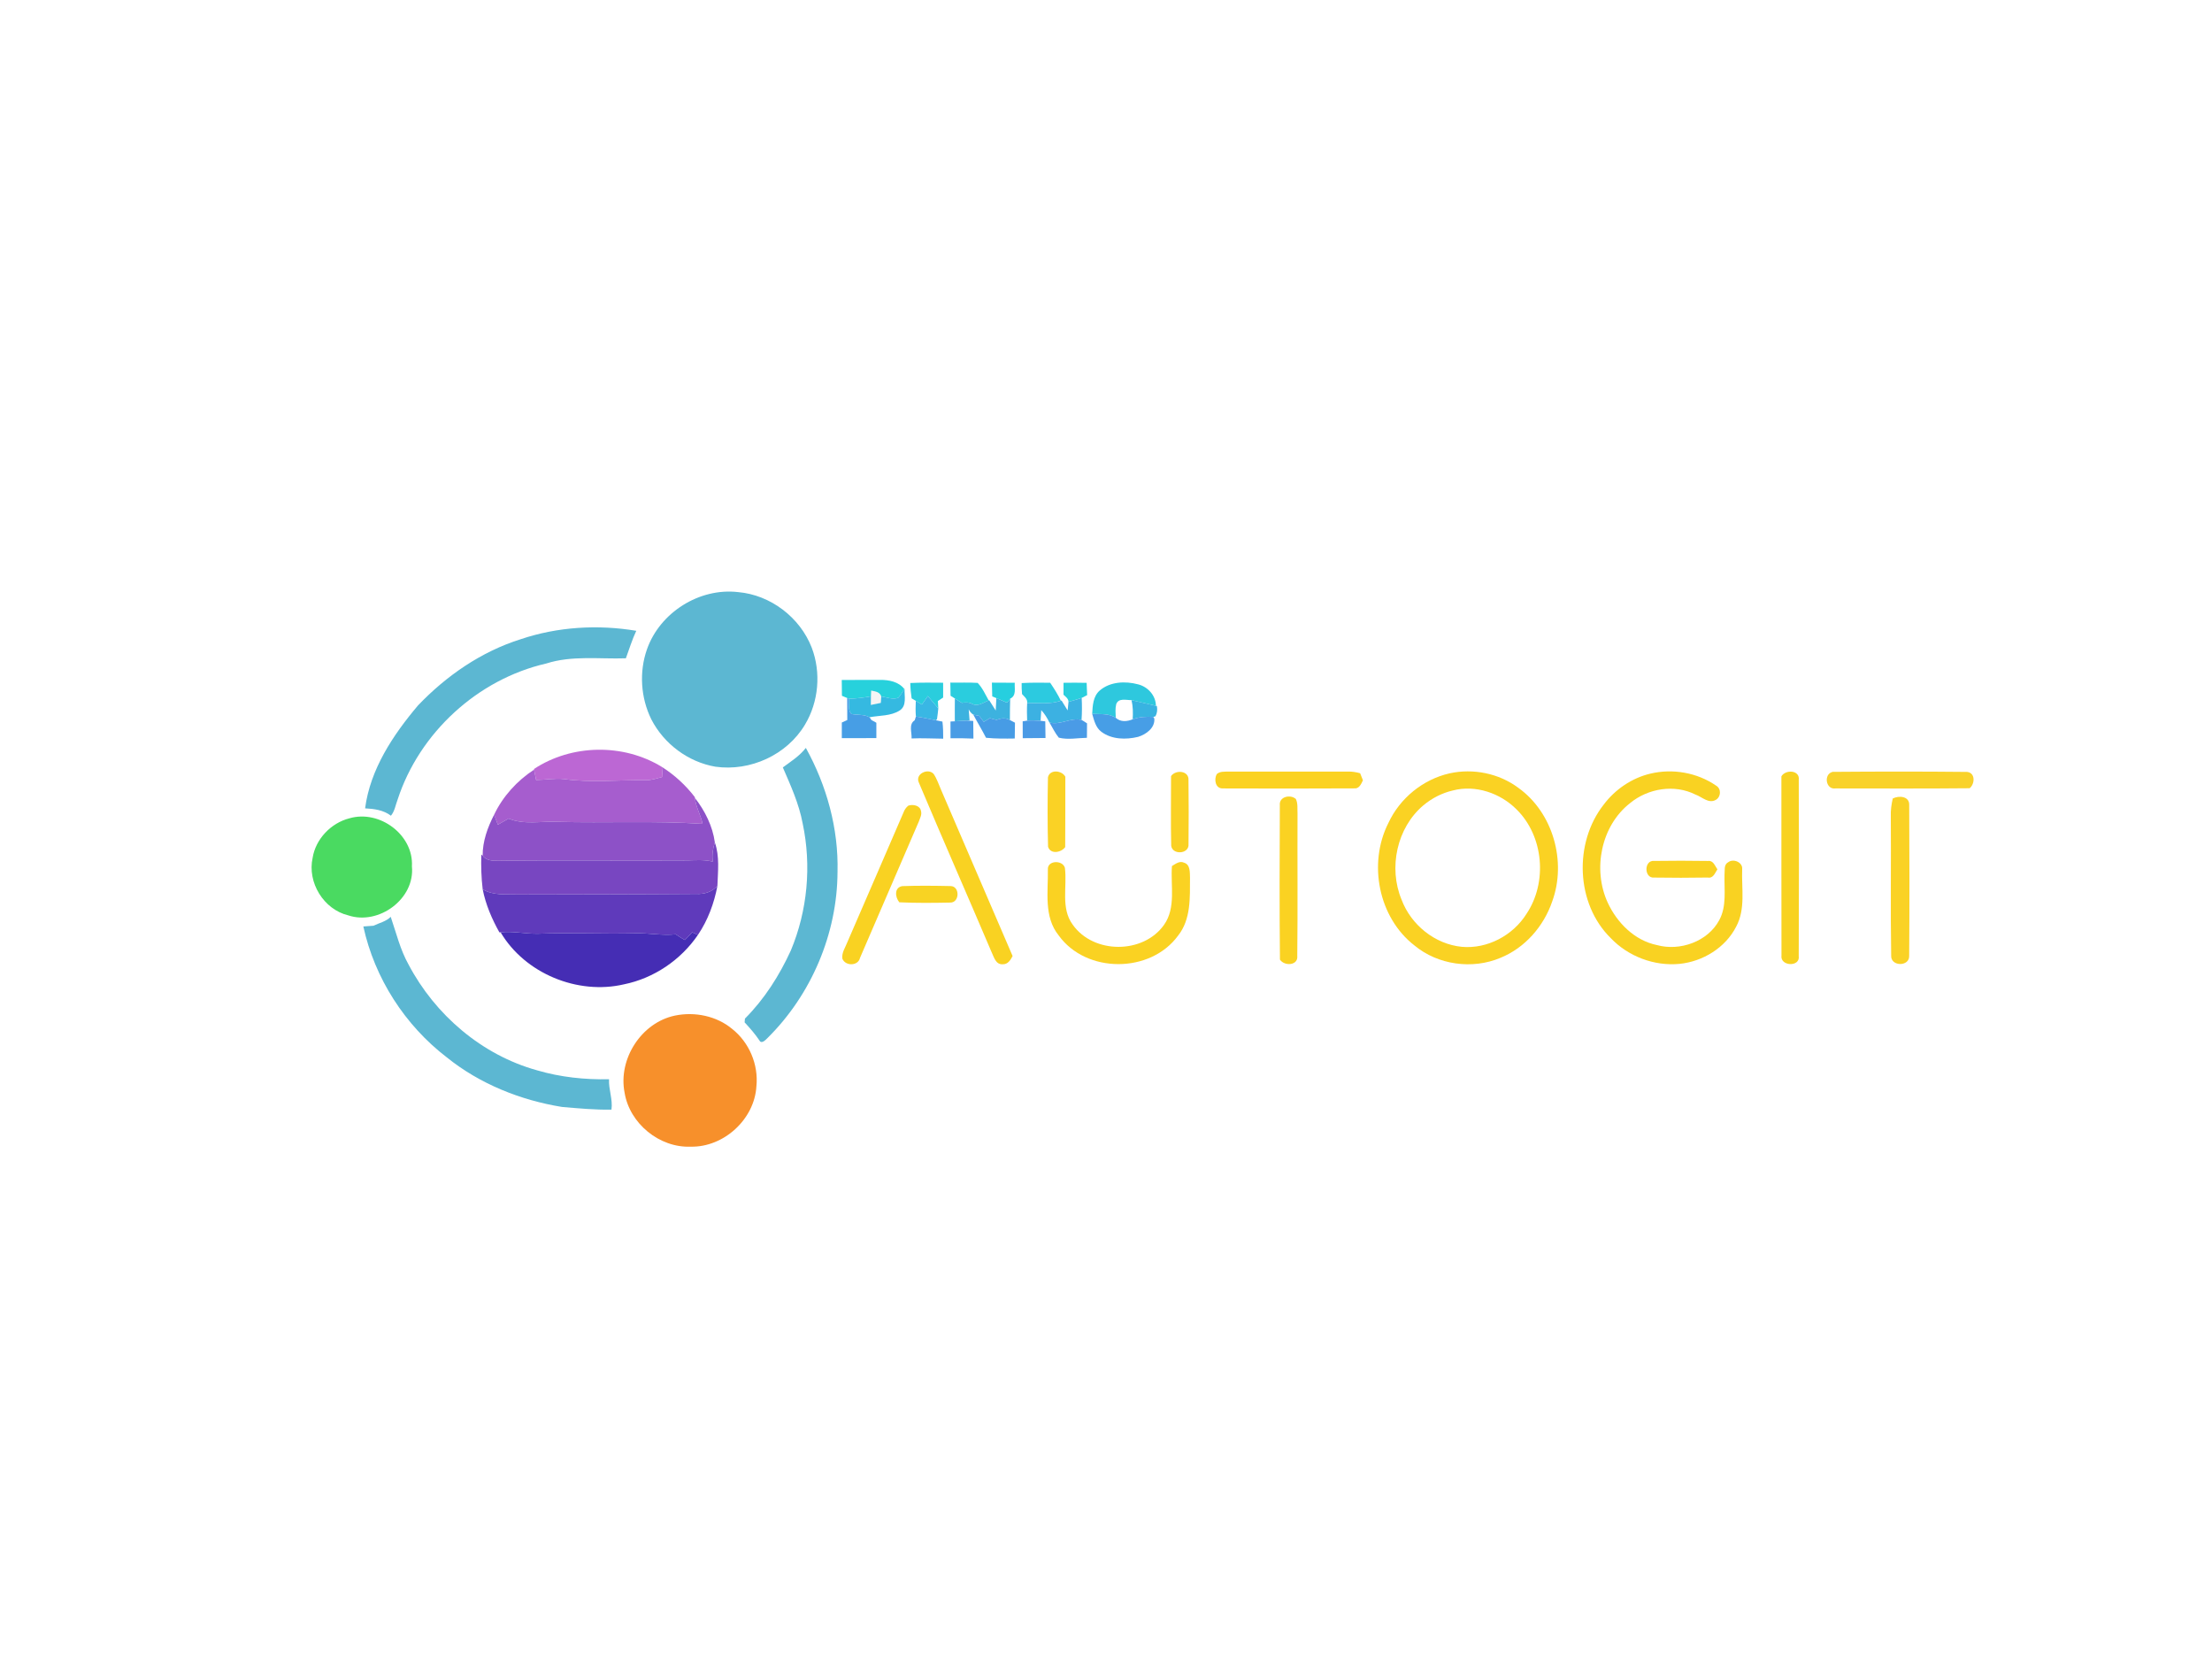 <svg width="802" height="602" xmlns="http://www.w3.org/2000/svg">
 <!-- Created with Method Draw - http://github.com/duopixel/Method-Draw/ -->

 <g>
  <title>background</title>
  <rect fill="none" id="canvas_background" height="604" width="804" y="-1" x="-1"/>
  <g display="none" overflow="visible" y="0" x="0" height="100%" width="100%" id="canvasGrid">
   <rect fill="url(#gridpattern)" stroke-width="0" height="600" width="800"/>
  </g>
 </g>
 <g>
  <title>Layer 1</title>
  <g stroke="null" id="svg_128">
   <g stroke="null" transform="matrix(1.01,0,0,1.01,-4357.675,-3820.194) " id="svg_80">
    <path stroke="null" stroke-width="0" id="svg_82" d="m4546.791,4015.382c4.65,-13.18 18.79,-22.1 32.69,-20.49c11.66,1.01 22.23,9.08 26.45,19.96c3.4,8.92 2.49,19.39 -2.41,27.58c-6.49,10.91 -19.65,16.89 -32.17,15.13c-9.78,-1.68 -18.46,-8.17 -23,-16.97c-3.83,-7.75 -4.44,-17.05 -1.56,-25.21z" fill="#5cb7d2"/>
    <path stroke="null" stroke-width="0" id="svg_83" d="m4501.421,4011.812c13.29,-4.49 27.73,-5.33 41.52,-3.03c-1.51,3.19 -2.51,6.58 -3.74,9.87c-9.44,0.33 -19.33,-1.1 -28.58,1.87c-24.6,5.64 -45.51,24.82 -53.34,48.8c-0.76,1.95 -1.03,4.17 -2.42,5.83c-2.67,-2.03 -6.02,-2.48 -9.27,-2.64c1.83,-14.02 10.03,-26.34 18.98,-36.93c10.18,-10.66 22.72,-19.33 36.85,-23.77z" fill="#5cb7d2"/>
    <path stroke="null" stroke-width="0" id="svg_84" d="m4595.551,4057.812c2.91,-2.14 6.03,-4.11 8.26,-7c7.51,13.56 11.77,29 11.37,44.54c-0.09,22.13 -9.39,44.03 -25.12,59.58c-0.66,0.66 -2.19,2.33 -2.93,0.86c-1.56,-2.32 -3.4,-4.42 -5.3,-6.47c0.03,-0.34 0.09,-1.01 0.12,-1.35c6.99,-7 12.36,-15.47 16.47,-24.44c5.99,-14.31 7.47,-30.48 4.24,-45.65c-1.31,-7.04 -4.29,-13.55 -7.11,-20.07z" fill="#5cb7d2"/>
    <path stroke="null" stroke-width="0" id="svg_85" d="m4448.601,4114.642c2.08,-1.02 4.51,-1.5 6.19,-3.2c1.97,5.76 3.4,11.78 6.4,17.13c9.54,18.07 26.31,32.47 46.12,37.96c8.37,2.47 17.14,3.39 25.85,3.21c-0.19,3.68 1.4,7.23 0.87,10.91c-5.92,0.1 -11.82,-0.46 -17.71,-0.96c-14.94,-2.42 -29.53,-8.24 -41.37,-17.78c-15.07,-11.54 -25.95,-28.45 -29.99,-47.01c1.21,-0.09 2.42,-0.18 3.64,-0.26z" fill="#5cb7d2"/>
   </g>
   <g stroke="null" transform="matrix(1.01,0,0,1.01,-4357.675,-3820.194) " id="svg_79">
    <path stroke="null" stroke-width="0" id="svg_86" d="m4616.701,4026.432c4.59,-0.03 9.18,-0.04 13.78,-0.03c3.14,-0.03 6.65,0.64 8.69,3.28c-0.7,1.07 -1.34,2.18 -2.18,3.14c-1.99,0.75 -4.12,-0.19 -6.1,-0.47c-0.5,-1.66 -2.19,-1.82 -3.64,-2.12c-0.02,0.52 -0.06,1.56 -0.08,2.08c-2.6,0.46 -5.23,0.79 -7.87,0.86c-0.17,-0.06 -0.49,-0.2 -0.65,-0.27c-0.47,-0.2 -1.42,-0.6 -1.89,-0.79c-0.03,-1.9 -0.05,-3.79 -0.06,-5.68z" fill="#27d1dc"/>
   </g>
   <g stroke="null" transform="matrix(1.01,0,0,1.01,-4357.675,-3820.194) " id="svg_78">
    <path stroke="null" stroke-width="0" id="svg_87" d="m4641.301,4027.522c3.93,-0.19 7.86,-0.13 11.79,-0.1c0.01,1.77 0.01,3.54 0.01,5.32c-0.47,0.31 -1.42,0.93 -1.9,1.24c0.04,0.67 0.12,2 0.16,2.67c-1.26,-1.48 -2.51,-2.96 -3.75,-4.45c-0.72,1.01 -1.44,2.02 -2.15,3.04c-0.55,-0.33 -1.64,-0.99 -2.18,-1.32c-0.38,-0.22 -1.13,-0.67 -1.5,-0.89c-0.27,-1.83 -0.45,-3.67 -0.48,-5.51z" fill="#2acddd"/>
   </g>
   <g stroke="null" transform="matrix(1.01,0,0,1.01,-4357.675,-3820.194) " id="svg_77">
    <path stroke="null" stroke-width="0" id="svg_88" d="m4655.681,4027.372c3.27,0.08 6.54,-0.11 9.8,0.11c1.75,1.8 2.75,4.15 3.98,6.3c-1.82,0.66 -3.82,2.27 -5.8,1.3c-1.2,-0.69 -2.55,-0.66 -3.87,-0.44c-0.84,-0.52 -1.67,-1.04 -2.49,-1.57c-0.39,-0.25 -1.15,-0.74 -1.54,-0.98c-0.03,-1.58 -0.06,-3.15 -0.08,-4.72z" fill="#2acdde"/>
   </g>
   <g stroke="null" transform="matrix(1.01,0,0,1.01,-4357.675,-3820.194) " id="svg_76">
    <path stroke="null" stroke-width="0" id="svg_89" d="m4670.601,4027.392c2.73,0 5.46,0.01 8.2,0.04c-0.13,2.03 0.67,4.61 -1.64,5.71c-0.38,0.47 -0.76,0.95 -1.12,1.44c-1.28,-0.55 -2.56,-1.11 -3.84,-1.64c-0.37,-0.16 -1.11,-0.47 -1.48,-0.62c-0.06,-1.65 -0.1,-3.29 -0.12,-4.93z" fill="#26cfdf"/>
   </g>
   <g stroke="null" transform="matrix(1.01,0,0,1.01,-4357.675,-3820.194) " id="svg_75">
    <path stroke="null" stroke-width="0" id="svg_90" d="m4681.281,4027.542c3.41,-0.18 6.82,-0.17 10.24,-0.11c1.4,2.07 2.75,4.19 3.84,6.45c-3.89,1.34 -8.07,0.78 -12.1,0.81c0.17,-1.47 -1.02,-2.25 -1.84,-3.2c-0.12,-1.32 -0.17,-2.64 -0.14,-3.95z" fill="#2ccae0"/>
   </g>
   <g stroke="null" transform="matrix(1.01,0,0,1.01,-4357.675,-3820.194) " id="svg_74">
    <path stroke="null" stroke-width="0" id="svg_91" d="m4696.311,4027.442c2.76,-0.06 5.53,-0.04 8.3,0.02c0.05,1.47 0.11,2.94 0.18,4.41c-0.65,0.37 -1.3,0.7 -1.96,1.01c-1.57,0.52 -3.15,0.96 -4.73,1.39c-0.04,-1.18 -1.04,-1.82 -1.8,-2.55c0,-1.43 0,-2.86 0.01,-4.28z" fill="#2acfdd"/>
   </g>
   <g stroke="null" transform="matrix(1.01,0,0,1.01,-4357.675,-3820.194) " id="svg_73">
    <path stroke="null" stroke-width="0" id="svg_92" d="m4709.291,4030.232c3.71,-3.22 9.19,-3.46 13.76,-2.24c3.53,0.87 6.38,3.99 6.43,7.71c-2.93,-0.63 -5.83,-1.42 -8.76,-2.03c-1.86,0.01 -4.7,-0.88 -5.5,1.47c-0.39,1.59 -0.22,3.25 -0.16,4.87c-2.5,-1.68 -5.62,-1.23 -8.46,-1.42c0.17,-2.95 0.3,-6.25 2.69,-8.36z" fill="#2ec8de"/>
   </g>
   <g stroke="null" transform="matrix(1.01,0,0,1.01,-4357.675,-3820.194) " id="svg_72">
    <path stroke="null" stroke-width="0" id="svg_93" d="m4639.171,4029.682l0.08,-0.13c-0.13,2.61 0.9,6.09 -1.73,7.82c-3.2,2.06 -7.23,1.75 -10.84,2.44c-1.98,-1.12 -4.35,-0.72 -6.49,-1.17c-1.46,-1.45 -0.65,-3.66 -0.89,-5.47c2.64,-0.07 5.27,-0.4 7.87,-0.86c-0.01,0.77 -0.02,2.32 -0.03,3.09c1.19,-0.24 2.39,-0.49 3.59,-0.74c0.04,-0.57 0.12,-1.73 0.16,-2.31c1.98,0.28 4.11,1.22 6.1,0.47c0.84,-0.96 1.48,-2.07 2.18,-3.14z" fill="#35b9e1"/>
   </g>
   <g stroke="null" transform="matrix(1.01,0,0,1.01,-4357.675,-3820.194) " id="svg_71">
    <path stroke="null" stroke-width="0" id="svg_94" d="m4627.251,4030.232c1.45,0.3 3.14,0.46 3.64,2.12c-0.04,0.58 -0.12,1.74 -0.16,2.31c-1.2,0.25 -2.4,0.5 -3.59,0.74c0.01,-0.77 0.02,-2.32 0.03,-3.09c0.02,-0.52 0.06,-1.56 0.08,-2.08z" opacity="0.04" fill="#030709"/>
   </g>
   <g stroke="null" transform="matrix(1.01,0,0,1.01,-4357.675,-3820.194) " id="svg_70">
    <path stroke="null" stroke-width="0" id="svg_95" d="m4618.651,4032.902c0.16,0.07 0.48,0.21 0.65,0.27c0.24,1.81 -0.57,4.02 0.89,5.47c2.14,0.45 4.51,0.05 6.49,1.17l0.68,1c0.44,0.24 1.32,0.73 1.76,0.97c-0.01,1.83 -0.01,3.66 0,5.5c-4.13,0.04 -8.27,0.03 -12.4,0.02c0,-1.87 0,-3.74 0,-5.6c0.49,-0.23 1.47,-0.67 1.96,-0.89c-0.03,-2.64 -0.04,-5.27 -0.03,-7.91z" fill="#479ee5"/>
   </g>
   <g stroke="null" transform="matrix(1.01,0,0,1.01,-4357.675,-3820.194) " id="svg_69">
    <path stroke="null" stroke-width="0" id="svg_96" d="m4645.461,4035.242c0.71,-1.02 1.43,-2.03 2.15,-3.04c1.24,1.49 2.49,2.97 3.75,4.45c-0.12,1.28 -0.28,2.55 -0.47,3.83l-0.37,0.42c-2.4,-0.46 -4.78,-1.05 -7.21,-1.34c-0.15,-1.88 -0.12,-3.76 -0.03,-5.64c0.54,0.33 1.63,0.99 2.18,1.32z" fill="#39b7e4"/>
   </g>
   <g stroke="null" transform="matrix(1.01,0,0,1.01,-4357.675,-3820.194) " id="svg_68">
    <path stroke="null" stroke-width="0" id="svg_97" d="m4676.041,4034.582c0.36,-0.49 0.74,-0.97 1.12,-1.44c-0.11,2.55 -0.08,5.11 -0.1,7.67c-1.53,-0.9 -3.22,-0.67 -4.8,-0.05c-0.81,-0.2 -1.61,-0.41 -2.4,-0.61c-0.73,0.43 -1.45,0.87 -2.17,1.31c-0.55,-0.72 -1.1,-1.43 -1.65,-2.15c-0.53,-0.11 -1.59,-0.33 -2.12,-0.44c-0.72,-0.46 -1.27,-1.09 -1.65,-1.91c0.11,1.32 0.22,2.65 0.31,3.97l-0.86,0.08c-1.48,0.09 -2.96,0.17 -4.43,0.25c-0.01,-2.73 -0.03,-5.46 0.01,-8.19c0.82,0.53 1.65,1.05 2.49,1.57c1.32,-0.22 2.67,-0.25 3.87,0.44c1.98,0.97 3.98,-0.64 5.8,-1.3l0.17,-0.08c0.78,1.23 1.56,2.46 2.34,3.7c0.07,-1.49 0.15,-2.98 0.23,-4.46c1.28,0.53 2.56,1.09 3.84,1.64z" fill="#3db2df"/>
   </g>
   <g stroke="null" transform="matrix(1.01,0,0,1.01,-4357.675,-3820.194) " id="svg_67">
    <path stroke="null" stroke-width="0" id="svg_98" d="m4695.361,4033.882l0.24,-0.07c0.73,1.18 1.47,2.36 2.19,3.55c0.08,-0.77 0.23,-2.31 0.31,-3.09c1.58,-0.43 3.16,-0.87 4.73,-1.39c0.13,2.62 0.14,5.25 -0.05,7.88c-3.96,-0.91 -7.56,1.97 -11.52,0.94c-0.8,-1.6 -1.72,-3.14 -2.94,-4.44c-0.1,1.27 -0.18,2.54 -0.25,3.82c-1.61,-0.13 -3.22,-0.18 -4.82,-0.05c-0.08,-2.11 -0.11,-4.23 0.01,-6.34c4.03,-0.03 8.21,0.53 12.1,-0.81z" fill="#3cb1e2"/>
   </g>
   <g stroke="null" transform="matrix(1.01,0,0,1.01,-4357.675,-3820.194) " id="svg_66">
    <path stroke="null" stroke-width="0" id="svg_99" d="m4720.721,4033.672c2.93,0.61 5.83,1.4 8.76,2.03l0.34,0.08c0.25,1.38 0.09,2.61 -0.51,3.68l-0.74,0.23c-2.52,-0.16 -5.06,-0.03 -7.44,0.86c0.16,-2.3 0.12,-4.62 -0.41,-6.88z" fill="#38b3e1"/>
   </g>
   <g stroke="null" transform="matrix(1.01,0,0,1.01,-4357.675,-3820.194) " id="svg_65">
    <path stroke="null" stroke-width="0" id="svg_100" d="m4663.921,4038.872c0.53,0.11 1.59,0.33 2.12,0.44c0.55,0.72 1.1,1.43 1.65,2.15c0.72,-0.44 1.44,-0.88 2.17,-1.31c0.79,0.2 1.59,0.41 2.4,0.61c1.58,-0.62 3.27,-0.85 4.8,0.05c0.46,0.24 1.37,0.71 1.82,0.95c-0.05,1.89 -0.07,3.78 -0.08,5.68c-3.44,0.05 -6.89,0.09 -10.31,-0.26c-1.43,-2.82 -3.1,-5.51 -4.57,-8.31z" fill="#479ce5"/>
   </g>
   <g stroke="null" transform="matrix(1.01,0,0,1.01,-4357.675,-3820.194) " id="svg_64">
    <path stroke="null" stroke-width="0" id="svg_101" d="m4706.601,4038.592c2.84,0.19 5.96,-0.26 8.46,1.42c1.75,1.58 4.01,1.37 6.07,0.54c2.38,-0.89 4.92,-1.02 7.44,-0.86l0.33,0.59c0.3,3.36 -2.94,5.68 -5.82,6.57c-4.37,1.06 -9.49,0.97 -13.21,-1.84c-2.03,-1.52 -2.6,-4.13 -3.27,-6.42z" fill="#479ee6"/>
   </g>
   <g stroke="null" transform="matrix(1.01,0,0,1.01,-4357.675,-3820.194) " id="svg_63">
    <path stroke="null" stroke-width="0" id="svg_102" d="m4643.311,4039.562c2.43,0.29 4.81,0.88 7.21,1.34c0.58,0.12 1.74,0.35 2.32,0.47c0.25,2.03 0.29,4.08 0.28,6.13c-3.79,-0.02 -7.58,-0.26 -11.36,-0.08c0.15,-2.2 -1.13,-5.08 1.13,-6.53c0.11,-0.33 0.31,-1 0.42,-1.33z" fill="#489de4"/>
   </g>
   <g stroke="null" transform="matrix(1.01,0,0,1.01,-4357.675,-3820.194) " id="svg_62">
    <path stroke="null" stroke-width="0" id="svg_103" d="m4683.251,4041.032c1.6,-0.13 3.21,-0.08 4.82,0.05c0.42,0.06 1.27,0.16 1.69,0.21c0.01,1.99 0.04,3.98 0.08,5.97c-2.73,0.05 -5.45,0.06 -8.17,0.07c-0.02,-2.02 -0.02,-4.04 -0.02,-6.06c0.4,-0.06 1.2,-0.18 1.6,-0.24z" fill="#4a9ae5"/>
   </g>
   <g stroke="null" transform="matrix(1.01,0,0,1.01,-4357.675,-3820.194) " id="svg_61">
    <path stroke="null" stroke-width="0" id="svg_104" d="m4691.261,4041.702c3.96,1.03 7.56,-1.85 11.52,-0.94c0.67,0.38 1.32,0.8 1.97,1.24c-0.03,1.73 -0.04,3.46 -0.04,5.19c-3.35,0.05 -6.84,0.78 -10.1,-0.05c-1.36,-1.66 -2.25,-3.63 -3.35,-5.44z" fill="#4a9be6"/>
   </g>
   <g stroke="null" transform="matrix(1.01,0,0,1.01,-4357.675,-3820.194) " id="svg_60">
    <path stroke="null" stroke-width="0" id="svg_105" d="m4655.731,4041.342c0.39,-0.02 1.17,-0.06 1.56,-0.08c1.47,-0.08 2.95,-0.16 4.43,-0.25c0.54,0.03 1.64,0.09 2.18,0.12c0.04,2.11 0.07,4.23 0.07,6.34c-2.74,-0.11 -5.49,-0.17 -8.23,-0.13c0,-2 -0.01,-4 -0.01,-6z" fill="#4a9ce5"/>
   </g>
   <g stroke="null" transform="matrix(1.01,0,0,1.01,-4357.675,-3820.194) " id="svg_59">
    <path stroke="null" stroke-width="0" id="svg_106" d="m4506.201,4058.392c13.56,-8.94 32.08,-9.25 45.93,-0.75c0.09,1.18 0.18,2.37 0.27,3.56c-1.91,0.5 -3.8,1.16 -5.79,1.21c-9.88,-0.16 -19.82,0.98 -29.65,-0.42c-3.33,-0.35 -6.65,0.3 -9.98,0.34c-0.24,-1.24 -0.49,-2.48 -0.74,-3.71l-0.04,-0.23z" fill="#bc67d4"/>
   </g>
   <g stroke="null" transform="matrix(1.01,0,0,1.01,-4357.675,-3820.194) " id="svg_58">
    <path stroke="null" stroke-width="0" id="svg_107" d="m4552.131,4057.642c4.55,2.88 8.56,6.57 11.83,10.84l0.05,0.32c0.28,3.26 2.11,6.08 2.71,9.27c-17.38,-1.16 -34.81,-0.24 -52.22,-0.73c-5.8,-0.26 -11.84,1.15 -17.39,-1.17c-1.29,0.72 -2.58,1.46 -3.86,2.21c-0.46,-1.2 -0.92,-2.4 -1.34,-3.6c3.11,-6.56 8.26,-12.21 14.33,-16.16c0.25,1.23 0.5,2.47 0.74,3.71c3.33,-0.04 6.65,-0.69 9.98,-0.34c9.83,1.4 19.77,0.26 29.65,0.42c1.99,-0.05 3.88,-0.71 5.79,-1.21c-0.09,-1.19 -0.18,-2.38 -0.27,-3.56z" fill="#a65dce"/>
   </g>
   <g stroke="null" transform="matrix(1.01,0,0,1.01,-4357.675,-3820.194) " id="svg_57">
    <path stroke="null" stroke-width="0" id="svg_108" d="m4644.381,4063.272c-1.47,-3.13 3.31,-5.35 5.31,-3.11c1.17,1.74 1.81,3.76 2.65,5.67c8.55,19.91 17.13,39.8 25.69,59.69c-0.76,1.44 -1.69,3.02 -3.57,2.95c-2.47,0.14 -3.08,-2.47 -3.92,-4.22c-8.66,-20.35 -17.58,-40.6 -26.16,-60.98z" fill="#f9d222"/>
    <path stroke="null" stroke-width="0" id="svg_109" d="m4906.971,4060.052c7.99,-1.92 16.82,-0.38 23.6,4.3c1.95,1.12 1.78,4.12 -0.17,5.15c-2.57,1.41 -4.91,-1.13 -7.24,-1.94c-7.55,-3.8 -17.03,-2.23 -23.46,3.06c-10.46,8.16 -13.51,23.79 -8.06,35.68c3.34,7.25 9.65,13.63 17.68,15.28c8.25,2.28 18.31,-1.25 22.41,-9c2.67,-4.98 1.73,-10.77 1.86,-16.18c0.18,-1.48 -0.34,-3.65 1.26,-4.5c1.82,-1.5 5.32,-0.08 5.08,2.41c-0.27,6.87 1.27,14.29 -2.14,20.63c-3.86,7.59 -11.96,12.55 -20.34,13.39c-9.05,0.88 -18.42,-2.65 -24.68,-9.23c-12.6,-12.34 -13.33,-34.21 -2.55,-47.93c4.11,-5.46 10.08,-9.54 16.75,-11.12z" fill="#f9d222"/>
    <path stroke="null" stroke-width="0" id="svg_110" d="m4640.571,4071.552c1.63,-0.59 4.28,-0.1 4.57,1.92c0.4,1.29 -0.36,2.56 -0.77,3.76c-7.06,16.31 -14.07,32.63 -21.12,48.95c-0.67,2.99 -5.29,3.01 -6.34,0.26c-0.28,-2.13 1.07,-3.98 1.79,-5.88c6.77,-15.54 13.46,-31.11 20.2,-46.66c0.35,-0.93 0.9,-1.72 1.67,-2.35z" fill="#f9d222"/>
   </g>
   <g stroke="null" transform="matrix(1.01,0,0,1.01,-4357.675,-3820.194) " id="svg_56">
    <path stroke="null" stroke-width="0" id="svg_111" d="m4690.721,4061.362c0.66,-2.94 4.98,-2.53 6.24,-0.21c-0.04,8.42 0.04,16.85 -0.05,25.28c-1.48,1.98 -5.26,2.68 -6.15,-0.13c-0.23,-8.3 -0.2,-16.64 -0.04,-24.94z" fill="#fad225"/>
    <path stroke="null" stroke-width="0" id="svg_112" d="m4993.991,4068.972c2.19,-1.12 6.03,-0.87 5.9,2.37c0.1,18 0.13,36.02 -0.01,54.02c0.24,4.06 -6.71,4 -6.46,-0.06c-0.28,-16.63 0,-33.27 -0.13,-49.9c-0.09,-2.17 0.22,-4.32 0.7,-6.43z" fill="#fad225"/>
   </g>
   <g stroke="null" transform="matrix(1.01,0,0,1.01,-4357.675,-3820.194) " id="svg_55">
    <path stroke="null" stroke-width="0" id="svg_113" d="m4734.911,4060.932c1.69,-2.4 6.5,-1.98 6.26,1.48c0.1,7.65 0.09,15.3 0.01,22.95c0.29,3.55 -5.69,3.99 -6.21,0.63c-0.21,-8.35 -0.04,-16.71 -0.06,-25.06z" fill="#fad123"/>
   </g>
   <g stroke="null" transform="matrix(1.01,0,0,1.01,-4357.675,-3820.194) " id="svg_54">
    <path stroke="null" stroke-width="0" id="svg_114" d="m4751.301,4060.242c1.13,-1.07 2.75,-0.87 4.19,-0.93c14.34,0.02 28.68,0.02 43.02,0c1.44,-0.04 2.87,0.22 4.27,0.59c0.32,0.84 0.66,1.69 1.01,2.54c-0.64,1.33 -1.35,3.12 -3.18,2.9c-15.73,0.1 -31.46,0.06 -47.18,0.02c-2.63,0.03 -3.15,-3.25 -2.13,-5.12z" fill="#fbd221"/>
   </g>
   <g stroke="null" transform="matrix(1.01,0,0,1.01,-4357.675,-3820.194) " id="svg_53">
    <path stroke="null" stroke-width="0" id="svg_115" d="m4834.921,4059.942c8.46,-1.86 17.68,0 24.64,5.19c12.49,8.91 17.41,26.5 12.18,40.79c-3.04,8.91 -9.77,16.66 -18.56,20.23c-10.07,4.27 -22.43,2.58 -30.87,-4.41c-12.97,-10.04 -16.74,-29.47 -9.39,-43.96c4.12,-8.9 12.42,-15.68 22,-17.84m1.12,6.16c-3.88,0.9 -7.52,2.78 -10.57,5.34c-9.53,8.05 -12.57,22.43 -7.81,33.84c3.4,9.05 11.96,15.99 21.65,16.93c9.14,0.82 18.36,-4.1 23.2,-11.84c7.57,-11.31 6.19,-27.84 -3.55,-37.46c-5.83,-5.88 -14.8,-8.96 -22.92,-6.81z" fill="#fad223"/>
   </g>
   <g stroke="null" transform="matrix(1.01,0,0,1.01,-4357.675,-3820.194) " id="svg_52">
    <path stroke="null" stroke-width="0" id="svg_116" d="m4954.011,4061.022c1.49,-2.56 6.74,-2.27 6.23,1.3c0.09,21.05 0.1,42.12 -0.01,63.17c0.63,4.07 -6.74,3.75 -6.19,-0.17c-0.07,-21.43 0,-42.87 -0.03,-64.3z" fill="#f8d220"/>
   </g>
   <g stroke="null" transform="matrix(1.01,0,0,1.01,-4357.675,-3820.194) " id="svg_51">
    <path stroke="null" stroke-width="0" id="svg_117" d="m4973.411,4065.362c-3.51,0.52 -4.34,-5.19 -1,-5.95c16.08,-0.13 32.17,-0.15 48.25,0.02c3.01,0.29 2.86,4.28 0.93,5.86c-16.06,0.17 -32.12,0.07 -48.18,0.07z" fill="#f9d22a"/>
   </g>
   <g stroke="null" transform="matrix(1.01,0,0,1.01,-4357.675,-3820.194) " id="svg_50">
    <path stroke="null" stroke-width="0" id="svg_118" d="m4773.961,4071.332c-0.29,-3.04 3.78,-3.92 5.74,-2.2c0.81,1.62 0.5,3.53 0.61,5.28c-0.07,17.02 0.1,34.03 -0.09,51.04c0.39,3.52 -4.62,3.78 -6.22,1.35c-0.19,-18.49 -0.13,-36.98 -0.04,-55.47z" fill="#fad222"/>
    <path stroke="null" stroke-width="0" id="svg_119" d="m4690.691,4094.462c-0.22,-3.35 5.29,-3.49 6.11,-0.6c0.87,6.76 -1.57,14.47 2.81,20.4c7.46,10.6 25.32,10.62 32.79,0.05c4.35,-6.17 2.29,-14.09 2.83,-21.1c1.31,-0.76 2.74,-1.97 4.37,-1.19c2.25,0.68 2.04,3.47 2.11,5.34c-0.04,7.08 0.41,14.94 -4.27,20.82c-9.94,13.64 -32.97,13.67 -42.86,-0.05c-5.43,-6.71 -3.75,-15.71 -3.89,-23.67z" fill="#fad222"/>
   </g>
   <g stroke="null" transform="matrix(1.01,0,0,1.01,-4357.675,-3820.194) " id="svg_49">
    <path stroke="null" stroke-width="0" id="svg_120" d="m4566.721,4078.072c-0.6,-3.19 -2.43,-6.01 -2.71,-9.27c3.58,4.58 6.36,10.16 7.13,15.93c-0.75,2.22 -1.03,4.56 -0.75,6.9c-2.9,-0.73 -5.91,-0.53 -8.87,-0.44c-22.67,0.16 -45.35,-0.17 -68.03,0.14c-2.07,0.03 -4.33,-0.02 -5.7,-1.81c-0.06,-5.13 1.79,-10.21 4.12,-14.74c0.42,1.2 0.88,2.4 1.34,3.6c1.28,-0.75 2.57,-1.49 3.86,-2.21c5.55,2.32 11.59,0.91 17.39,1.17c17.41,0.49 34.84,-0.43 52.22,0.73z" fill="#8d51c7"/>
   </g>
   <g stroke="null" transform="matrix(1.01,0,0,1.01,-4357.675,-3820.194) " id="svg_48">
    <path stroke="null" stroke-width="0" id="svg_121" d="m4439.981,4076.082c10.75,-3.16 23.08,5.91 22.42,17.25c1.15,11.72 -11.95,21.23 -22.85,17.59c-8.85,-2.13 -14.76,-11.82 -12.79,-20.67c1.09,-6.76 6.62,-12.51 13.22,-14.17z" fill="#4ada61"/>
   </g>
   <g stroke="null" transform="matrix(1.01,0,0,1.01,-4357.675,-3820.194) " id="svg_47">
    <path stroke="null" stroke-width="0" id="svg_122" d="m4570.391,4091.632c-0.28,-2.34 0,-4.68 0.75,-6.9c1.77,5.02 1.1,10.43 0.92,15.64c-1.98,2.16 -4.75,3.03 -7.63,2.84c-21.32,0.16 -42.64,0.15 -63.96,0.21c-4.26,-0.16 -8.86,0.47 -12.67,-1.87c-0.5,-4.14 -0.61,-8.3 -0.49,-12.46l0.48,0.43c1.37,1.79 3.63,1.84 5.7,1.81c22.68,-0.31 45.36,0.02 68.03,-0.14c2.96,-0.09 5.97,-0.29 8.87,0.44z" fill="#7846c1"/>
   </g>
   <g stroke="null" transform="matrix(1.01,0,0,1.01,-4357.675,-3820.194) " id="svg_46">
    <path stroke="null" stroke-width="0" id="svg_123" d="m4908.351,4097.352c-3.68,0.38 -3.73,-6.36 0,-5.97c6.43,-0.09 12.88,-0.1 19.31,0.01c1.92,-0.26 2.48,1.77 3.38,3.01c-0.89,1.32 -1.48,3.32 -3.47,2.94c-6.4,0.11 -12.82,0.11 -19.22,0.01z" fill="#fad221"/>
   </g>
   <g stroke="null" transform="matrix(1.01,0,0,1.01,-4357.675,-3820.194) " id="svg_45">
    <path stroke="null" stroke-width="0" id="svg_124" d="m4564.431,4103.212c2.88,0.19 5.65,-0.68 7.63,-2.84c-1.18,6.23 -3.42,12.29 -6.99,17.56c-0.52,-0.23 -1.55,-0.7 -2.07,-0.94c-0.86,0.93 -1.68,1.9 -2.61,2.77c-1.15,-0.6 -2.21,-1.35 -3.29,-2.04c-4.89,0.54 -9.74,-0.54 -14.63,-0.36c-11.68,0.28 -23.36,-0.31 -35.04,0.15c-4.4,0.03 -8.78,-0.98 -13.19,-0.5l-0.43,0.02c-2.72,-4.85 -4.93,-10 -6.01,-15.48c3.81,2.34 8.41,1.71 12.67,1.87c21.32,-0.06 42.64,-0.05 63.96,-0.21z" fill="#5f3abb"/>
   </g>
   <g stroke="null" transform="matrix(1.01,0,0,1.01,-4357.675,-3820.194) " id="svg_44">
    <path stroke="null" stroke-width="0" id="svg_125" d="m4637.371,4106.232c-1.54,-1.81 -1.89,-5.34 1.07,-5.81c5.74,-0.21 11.5,-0.14 17.24,-0.02c3.5,-0.06 3.39,6.01 -0.05,5.93c-6.08,0.12 -12.18,0.19 -18.26,-0.1z" fill="#f8d323"/>
   </g>
   <g stroke="null" transform="matrix(1.01,0,0,1.01,-4357.675,-3820.194) " id="svg_43">
    <path stroke="null" stroke-width="0" id="svg_126" d="m4494.241,4117.012c4.41,-0.48 8.79,0.53 13.19,0.5c11.68,-0.46 23.36,0.13 35.04,-0.15c4.89,-0.18 9.74,0.9 14.63,0.36c1.08,0.69 2.14,1.44 3.29,2.04c0.93,-0.87 1.75,-1.84 2.61,-2.77c0.52,0.24 1.55,0.71 2.07,0.94c-6.16,9.01 -15.81,15.56 -26.53,17.74c-16.65,3.9 -35.58,-3.89 -44.3,-18.66z" fill="#452db4"/>
   </g>
   <g stroke="null" transform="matrix(1.01,0,0,1.01,-4357.675,-3820.194) " id="svg_42">
    <path stroke="null" stroke-width="0" id="svg_127" d="m4556.871,4146.882c7.08,-1.44 14.86,0.12 20.48,4.79c6.13,4.84 9.51,12.83 8.71,20.62c-0.7,11.85 -11.73,21.91 -23.58,21.65c-11.22,0.46 -21.95,-8.31 -23.74,-19.39c-2.38,-12.07 6.01,-25.16 18.13,-27.67z" fill="#f7902b"/>
   </g>
  </g>
 </g>
</svg>